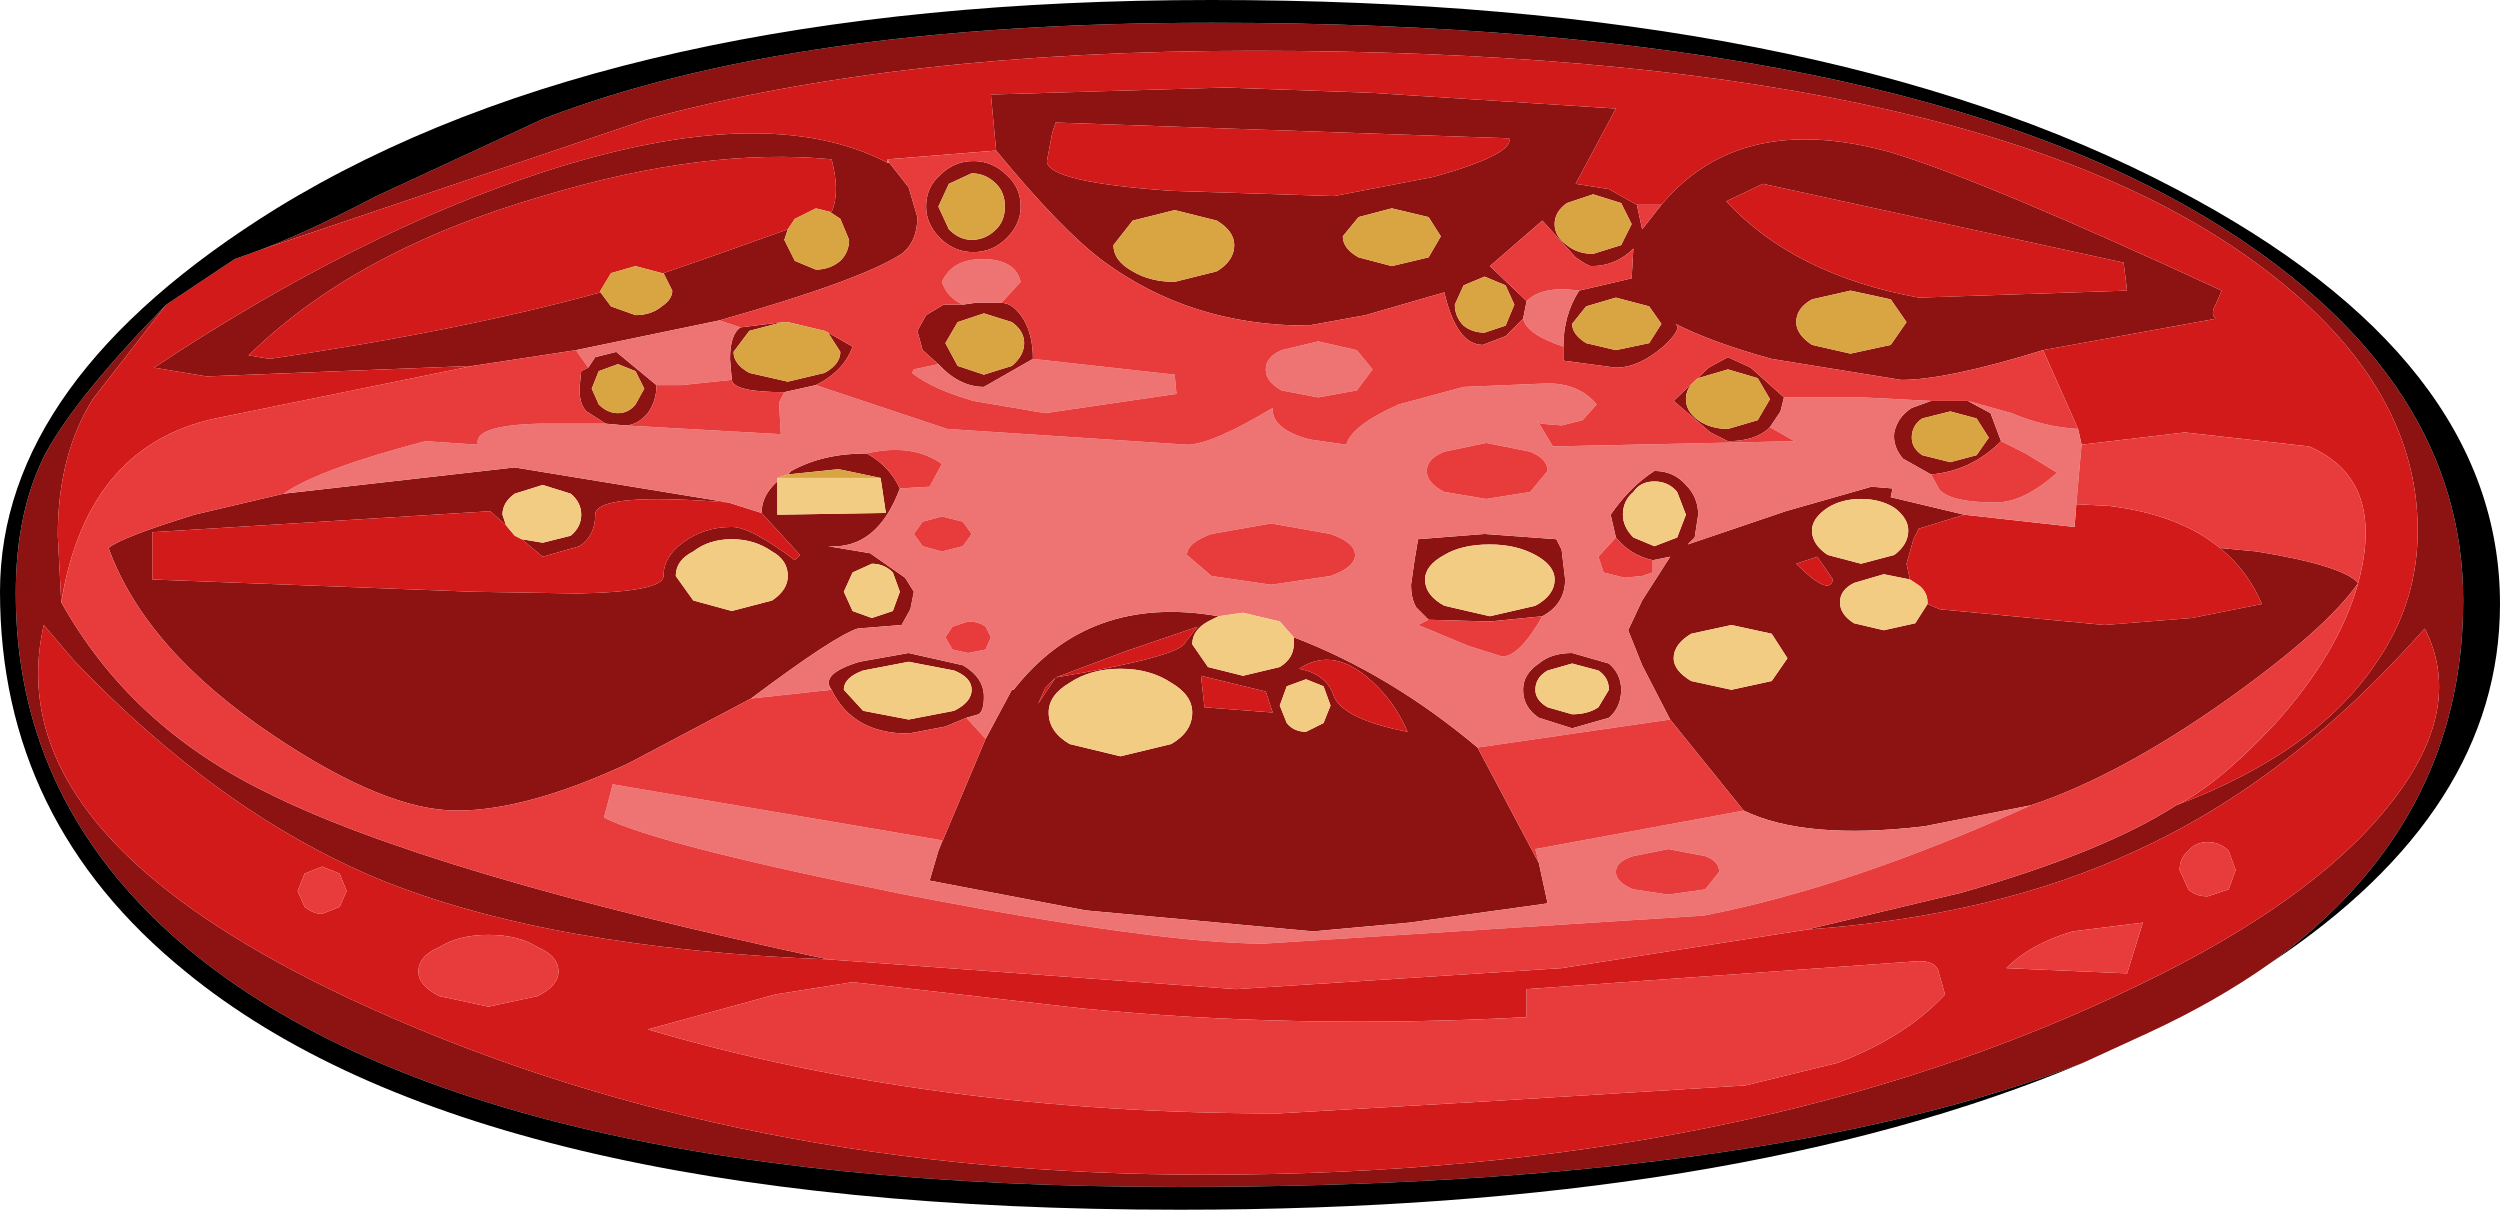 <?xml version="1.0" encoding="UTF-8" standalone="no"?>
<svg xmlns:ffdec="https://www.free-decompiler.com/flash" xmlns:xlink="http://www.w3.org/1999/xlink" ffdec:objectType="shape" height="34.55px" width="71.4px" xmlns="http://www.w3.org/2000/svg">
  <g transform="matrix(1.0, 0.0, 0.0, 1.0, 36.0, 12.5)">
    <path d="M8.75 -6.7 Q8.4 -6.45 8.4 -6.1 8.4 -5.75 8.75 -5.5 9.05 -5.25 9.5 -5.25 L10.3 -5.5 10.6 -6.1 10.3 -6.7 9.5 -6.95 8.75 -6.7 M-7.55 -8.2 L-7.7 -9.8 -1.0 -10.0 3.15 -9.85 10.15 -9.4 9.0 -7.25 9.95 -7.1 10.75 -6.65 10.9 -5.95 11.45 -6.65 Q13.7 -9.35 18.0 -8.15 20.65 -7.35 27.45 -4.2 L27.3 -3.85 Q27.1 -3.5 27.3 -3.4 L22.35 -2.5 Q19.6 -1.65 18.3 -1.65 L14.6 -2.25 Q12.95 -2.7 11.85 -3.25 12.05 -3.1 11.5 -2.6 10.8 -2.0 10.15 -2.0 L8.65 -2.2 8.65 -2.6 Q8.65 -3.5 9.1 -4.2 L10.6 -4.55 10.65 -5.4 Q10.15 -4.9 9.45 -4.9 9.35 -4.9 9.0 -5.15 L8.05 -6.2 6.55 -4.9 7.6 -3.9 7.5 -3.4 7.0 -2.9 6.35 -2.65 Q5.6 -2.65 5.25 -4.15 L3.0 -3.5 1.35 -3.2 Q-2.0 -3.2 -4.5 -5.05 -5.7 -5.95 -7.55 -8.2 M26.15 10.5 Q30.25 8.95 31.95 6.3 33.05 4.65 33.05 2.65 33.05 -1.65 28.35 -5.05 20.1 -11.05 -0.2 -11.05 -10.3 -11.05 -17.5 -9.1 L-28.6 -5.35 Q-27.25 -5.85 -25.25 -6.9 L-20.5 -9.1 Q-13.4 -11.85 -1.4 -11.85 18.3 -11.85 27.55 -5.95 34.35 -1.6 34.35 4.65 34.35 11.0 28.85 15.0 27.3 16.1 25.35 17.0 L23.5 17.85 Q14.3 21.4 -2.35 21.4 -23.1 21.4 -31.15 14.15 -35.55 10.15 -35.55 4.45 -35.55 2.1 -34.7 0.45 -33.8 -1.2 -31.25 -3.8 L-33.35 -1.1 Q-34.35 0.5 -34.35 2.8 L-34.25 4.7 Q-32.3 8.2 -28.45 10.1 -23.8 12.45 -12.35 14.9 -20.3 14.6 -25.2 12.6 -29.75 10.7 -33.9 6.35 L-34.75 5.35 Q-36.15 11.5 -25.3 16.35 -14.8 21.05 -1.55 21.05 13.9 21.05 25.05 15.65 29.95 13.3 32.15 10.6 34.45 7.8 33.25 5.45 29.4 9.8 25.0 11.8 21.05 13.65 15.6 14.05 L20.0 13.0 Q24.05 11.85 26.15 10.5 M-22.5 -2.05 L-30.1 -1.75 -31.6 -2.0 Q-25.8 -5.85 -20.45 -7.6 -14.1 -9.65 -10.65 -7.85 L-10.6 -7.85 -10.05 -7.15 -9.8 -6.3 Q-9.8 -5.6 -10.25 -5.25 -11.4 -4.5 -15.45 -3.35 L-19.55 -2.5 -22.5 -2.05 M4.95 -7.45 Q7.25 -8.1 7.1 -8.55 L-5.85 -9.0 -5.95 -8.7 -6.1 -7.9 Q-6.1 -7.3 -2.55 -7.05 L2.1 -6.9 4.95 -7.45 M3.75 -6.55 L2.8 -6.3 2.35 -5.75 Q2.35 -5.4 2.8 -5.15 L3.75 -4.9 4.8 -5.15 5.15 -5.75 4.8 -6.3 3.75 -6.55 M8.9 -3.25 Q8.9 -2.95 9.3 -2.7 L10.15 -2.5 11.1 -2.7 11.45 -3.25 11.1 -3.75 10.15 -4.0 9.3 -3.75 8.9 -3.25 M7.25 -3.8 L7.0 -4.35 6.4 -4.6 5.8 -4.35 5.55 -3.8 Q5.55 -3.45 5.8 -3.2 6.05 -3.0 6.4 -3.0 L7.0 -3.2 7.25 -3.8 M-12.7 -1.5 L-13.6 -1.3 Q-15.05 -1.3 -15.1 -1.65 L-15.15 -2.25 Q-15.15 -2.95 -14.85 -3.15 L-13.65 -3.3 -14.6 -3.05 -15.05 -2.45 Q-15.05 -2.1 -14.6 -1.85 L-13.5 -1.6 -12.45 -1.85 Q-12.0 -2.1 -12.0 -2.45 L-12.35 -3.0 -11.65 -2.6 Q-11.9 -1.9 -12.7 -1.5 M-18.15 -0.35 L-18.7 -0.4 -19.25 -0.75 Q-19.45 -0.95 -19.45 -1.4 L-19.4 -1.9 -19.2 -2.0 -19.0 -2.3 -18.4 -2.45 -17.25 -1.5 Q-17.25 -1.05 -17.5 -0.7 -17.8 -0.35 -18.15 -0.35 M-27.9 1.6 L-21.3 0.85 -15.2 1.85 Q-19.0 1.55 -19.0 2.2 -19.0 2.8 -19.45 3.1 L-20.5 3.4 -21.1 2.9 -20.5 3.0 -19.7 2.8 Q-19.4 2.55 -19.4 2.2 -19.4 1.85 -19.7 1.6 L-20.5 1.35 -21.3 1.6 Q-21.65 1.85 -21.65 2.2 L-21.55 2.5 -22.0 2.1 -31.65 2.7 -31.65 4.05 -22.5 4.4 -19.5 4.45 Q-17.05 4.4 -17.05 3.95 -17.05 3.4 -16.5 3.0 -15.9 2.55 -15.1 2.55 -14.55 2.55 -13.3 3.5 L-13.15 3.35 -14.25 2.15 Q-14.25 1.65 -13.8 1.25 L-13.8 2.2 -10.7 2.15 -10.85 1.15 -12.05 0.9 -13.5 1.05 -13.4 0.95 Q-12.5 0.45 -11.25 0.45 -10.6 0.8 -10.3 1.45 -10.95 3.2 -12.35 3.1 L-11.15 3.3 -10.15 4.0 -9.9 4.4 -10.0 4.9 -10.25 5.35 -11.5 5.45 Q-12.15 5.65 -14.55 7.45 L-18.05 9.3 Q-20.95 10.65 -22.95 10.65 -25.0 10.65 -28.2 8.5 -31.85 6.05 -32.9 3.15 -32.55 2.85 -30.45 2.2 L-27.9 1.6 M-12.25 7.2 Q-12.6 6.75 -11.45 6.4 L-10.05 6.15 -8.5 6.5 Q-7.9 6.85 -7.9 7.4 -7.9 7.8 -8.05 7.9 L-8.4 8.0 -9.0 8.25 -10.05 8.45 Q-11.65 8.45 -12.25 7.2 M-7.85 8.6 L-7.1 7.2 -7.05 7.2 Q-4.9 4.45 -1.2 5.1 L-1.5 5.25 Q-1.95 5.5 -1.95 5.9 L-1.5 6.55 -0.5 6.8 0.55 6.55 Q0.95 6.3 0.95 5.9 L0.95 5.7 Q3.7 6.75 6.2 8.85 L7.95 12.15 8.2 13.3 4.25 13.85 1.5 14.1 -5.0 13.5 -9.45 12.65 -9.2 11.8 -7.85 8.6 M11.7 8.05 L10.9 6.5 10.5 5.5 10.9 4.65 11.7 3.4 11.2 3.5 Q10.55 3.35 10.15 2.85 L10.0 2.2 Q10.55 1.4 11.25 0.95 11.8 0.95 12.15 1.35 12.5 1.7 12.5 2.2 L12.4 2.85 12.2 3.05 15.0 2.1 17.45 1.4 18.05 1.45 18.0 1.7 20.1 2.2 18.8 2.6 18.65 2.9 18.45 3.6 18.55 4.05 17.8 3.9 16.95 4.15 Q16.55 4.35 16.55 4.7 16.55 5.05 16.95 5.3 L17.8 5.5 18.7 5.3 19.05 4.75 19.4 4.9 24.1 5.35 26.6 5.15 28.6 4.75 Q28.2 3.8 27.4 3.15 L28.45 3.25 Q30.9 3.65 31.35 4.15 30.45 5.45 27.65 7.45 24.55 9.65 22.0 10.5 L18.95 11.1 Q15.55 11.5 13.8 10.65 L11.7 8.05 M13.3 -6.75 Q15.25 -4.65 18.8 -4.0 L24.75 -4.2 24.65 -5.0 14.35 -7.25 13.3 -6.75 M12.5 -0.5 Q12.85 -0.25 13.35 -0.25 L14.2 -0.5 14.55 -1.1 14.2 -1.7 13.35 -1.95 12.5 -1.7 Q12.15 -1.45 12.15 -1.1 12.15 -0.75 12.5 -0.5 M14.55 -0.3 Q14.15 0.1 13.35 0.1 L12.85 -0.15 11.8 -1.05 12.8 -2.0 13.35 -2.3 14.0 -2.0 14.95 -1.15 14.85 -0.75 14.55 -0.3 M19.15 -1.05 L19.45 -1.05 20.2 -1.05 20.85 -0.7 21.15 0.1 Q20.3 0.95 19.15 1.05 L18.35 0.6 Q18.05 0.25 18.1 -0.15 18.2 -0.6 18.6 -0.85 L19.15 -1.05 M18.0 -3.95 L16.85 -4.2 15.75 -3.95 Q15.3 -3.7 15.3 -3.3 15.3 -2.95 15.75 -2.65 L16.85 -2.4 18.0 -2.65 18.45 -3.3 18.0 -3.95 M18.9 -0.55 Q18.6 -0.35 18.6 0.0 18.6 0.3 18.9 0.5 L19.7 0.7 20.45 0.5 20.8 0.0 20.45 -0.55 19.7 -0.75 18.9 -0.55 M18.1 2.0 Q17.7 1.75 17.15 1.75 16.6 1.75 16.2 2.0 15.75 2.3 15.75 2.65 15.75 3.05 16.2 3.35 L17.15 3.6 18.1 3.35 Q18.5 3.05 18.5 2.65 18.5 2.3 18.1 2.0 M15.3 3.6 Q16.25 4.55 16.35 4.05 L15.9 3.4 15.3 3.6 M10.35 2.2 Q10.35 2.55 10.65 2.85 L11.25 3.1 11.9 2.85 12.15 2.2 11.9 1.55 Q11.65 1.25 11.25 1.25 10.85 1.25 10.65 1.55 10.35 1.8 10.35 2.2 M13.45 5.35 L12.3 5.6 Q11.8 5.9 11.8 6.3 11.8 6.65 12.3 6.95 L13.45 7.2 14.6 6.95 15.05 6.3 14.6 5.6 13.45 5.35 M6.55 5.1 L7.85 4.8 Q8.4 4.5 8.4 4.05 8.4 3.65 7.85 3.35 7.3 3.05 6.55 3.05 5.75 3.05 5.25 3.35 4.7 3.65 4.7 4.05 4.7 4.5 5.25 4.8 L6.55 5.1 M4.8 5.2 L4.45 4.85 Q4.3 4.6 4.3 4.2 L4.4 3.5 4.5 2.9 6.4 2.75 8.45 2.9 8.6 3.2 8.7 4.05 Q8.7 4.75 8.05 5.1 L6.55 5.25 4.8 5.2 M3.0 6.8 Q2.0 6.0 1.1 6.6 1.9 6.75 2.1 7.4 2.4 8.05 4.2 8.4 3.8 7.45 3.0 6.8 M1.3 6.9 L0.75 7.1 0.55 7.65 0.75 8.15 Q0.95 8.4 1.3 8.4 L1.8 8.15 2.0 7.65 1.8 7.1 1.3 6.9 M0.15 7.25 L-1.7 6.8 -1.6 7.7 0.35 7.85 0.15 7.25 M8.9 6.45 L8.2 6.65 Q7.85 6.85 7.85 7.2 7.85 7.5 8.2 7.7 L8.9 7.9 Q9.35 7.9 9.65 7.7 L9.95 7.2 Q9.95 6.85 9.65 6.65 L8.9 6.45 M8.9 8.3 L7.95 8.0 Q7.5 7.7 7.5 7.2 7.5 6.75 7.95 6.45 8.3 6.15 8.9 6.15 L9.95 6.45 Q10.3 6.75 10.3 7.2 10.3 7.7 9.95 8.0 L8.9 8.3 M-12.3 -6.45 L-12.25 -6.45 Q-12.0 -7.0 -12.25 -7.95 -15.85 -8.3 -20.5 -6.9 -25.85 -5.35 -28.9 -2.35 L-28.3 -2.25 Q-22.85 -3.05 -18.85 -4.15 L-18.55 -3.75 -17.85 -3.5 Q-17.4 -3.5 -17.1 -3.75 -16.8 -3.95 -16.8 -4.2 L-17.05 -4.7 -15.75 -5.15 -13.5 -5.95 -13.6 -5.65 -13.3 -5.05 -12.7 -4.8 Q-12.3 -4.8 -12.0 -5.05 -11.75 -5.3 -11.75 -5.65 L-12.0 -6.25 -12.3 -6.45 M-18.35 -2.1 L-18.9 -1.9 -19.1 -1.4 -18.9 -0.95 Q-18.65 -0.7 -18.35 -0.7 -18.05 -0.7 -17.85 -0.95 L-17.6 -1.4 -17.85 -1.9 -18.35 -2.1 M-2.45 -6.5 L-3.65 -6.2 -4.2 -5.5 Q-4.2 -5.05 -3.65 -4.75 -3.15 -4.45 -2.45 -4.45 L-1.25 -4.75 Q-0.75 -5.05 -0.75 -5.5 -0.75 -5.9 -1.25 -6.2 L-2.45 -6.5 M-8.9 -7.25 L-9.2 -6.6 -8.9 -5.95 Q-8.6 -5.65 -8.25 -5.65 -7.85 -5.65 -7.55 -5.95 -7.3 -6.2 -7.3 -6.6 -7.3 -7.0 -7.55 -7.25 -7.85 -7.55 -8.25 -7.55 L-8.9 -7.25 M-8.2 -7.9 Q-7.65 -7.9 -7.25 -7.5 -6.85 -7.15 -6.85 -6.6 -6.85 -6.1 -7.25 -5.7 -7.65 -5.3 -8.2 -5.3 -8.75 -5.3 -9.15 -5.7 -9.55 -6.1 -9.55 -6.6 -9.55 -7.15 -9.15 -7.5 -8.75 -7.9 -8.2 -7.9 M-8.5 -3.8 L-8.15 -3.85 -7.4 -3.85 Q-7.05 -3.85 -6.75 -3.35 -6.5 -2.9 -6.5 -2.25 L-7.9 -1.45 Q-8.6 -1.45 -9.2 -2.1 L-9.65 -2.5 -9.8 -3.05 -9.55 -3.5 -9.05 -3.8 -8.5 -3.8 M-8.65 -3.3 L-9.0 -2.7 -8.65 -2.05 -7.9 -1.8 -7.1 -2.05 Q-6.75 -2.35 -6.75 -2.7 -6.75 -3.05 -7.1 -3.3 L-7.9 -3.55 -8.65 -3.3 M-3.85 6.1 L-5.85 6.85 Q-2.3 6.25 -2.15 5.85 L-1.8 5.4 -3.85 6.1 M-6.05 7.85 Q-6.05 8.4 -5.45 8.75 L-4.0 9.1 -2.55 8.75 Q-1.95 8.4 -1.95 7.85 -1.95 7.35 -2.55 7.0 -3.15 6.6 -4.0 6.6 -4.85 6.6 -5.45 7.0 -6.05 7.35 -6.05 7.85 M-5.85 6.85 L-6.15 7.15 -6.35 7.6 -5.85 6.85 M-8.75 6.65 L-10.05 6.4 -11.35 6.65 Q-11.9 6.85 -11.9 7.2 L-11.35 7.8 -10.05 8.05 -8.75 7.8 Q-8.25 7.55 -8.25 7.2 -8.25 6.85 -8.75 6.65 M-13.95 3.25 Q-14.45 2.9 -15.1 2.9 -15.75 2.9 -16.2 3.25 -16.7 3.5 -16.7 3.95 L-16.2 4.65 -15.1 4.95 -13.95 4.65 Q-13.5 4.35 -13.5 3.95 -13.5 3.5 -13.95 3.25 M-11.1 3.6 L-11.65 3.85 -11.9 4.4 -11.65 4.95 -11.1 5.15 -10.5 4.95 -10.3 4.4 -10.5 3.85 Q-10.75 3.6 -11.1 3.6" fill="#8d1212" fill-rule="evenodd" stroke="none"/>
    <path d="M10.75 -6.65 L9.95 -7.1 9.0 -7.25 10.15 -9.4 3.15 -9.85 -1.0 -10.0 -7.7 -9.8 -7.55 -8.2 -10.65 -7.95 -10.65 -7.85 Q-14.1 -9.65 -20.45 -7.6 -25.8 -5.85 -31.6 -2.0 L-30.1 -1.75 -22.5 -2.05 -29.6 -0.6 Q-33.5 0.1 -34.25 4.7 L-34.35 2.8 Q-34.35 0.5 -33.35 -1.1 L-31.25 -3.8 -29.3 -5.1 -28.6 -5.35 -17.5 -9.1 Q-10.3 -11.05 -0.2 -11.05 20.1 -11.05 28.35 -5.05 33.05 -1.65 33.05 2.65 33.05 4.65 31.95 6.3 30.25 8.95 26.15 10.5 27.3 9.95 28.95 8.2 30.8 6.15 31.35 4.15 32.15 1.2 29.95 0.25 L26.4 -0.15 23.45 0.2 23.35 -0.25 22.35 -2.5 27.3 -3.4 Q27.1 -3.5 27.3 -3.85 L27.45 -4.2 Q20.65 -7.35 18.0 -8.15 13.7 -9.35 11.45 -6.65 L10.75 -6.65 M4.95 -7.45 L2.1 -6.9 -2.55 -7.05 Q-6.1 -7.3 -6.1 -7.9 L-5.95 -8.7 -5.85 -9.0 7.1 -8.55 Q7.25 -8.1 4.95 -7.45 M-15.2 1.85 L-14.25 2.15 -13.15 3.35 -13.3 3.5 Q-14.55 2.55 -15.1 2.55 -15.9 2.55 -16.5 3.0 -17.05 3.4 -17.05 3.95 -17.05 4.4 -19.5 4.45 L-22.5 4.4 -31.65 4.05 -31.65 2.7 -22.0 2.1 -21.55 2.5 -21.3 2.8 -21.1 2.9 -20.5 3.4 -19.45 3.1 Q-19.0 2.8 -19.0 2.2 -19.0 1.55 -15.2 1.85 M20.1 2.2 L23.25 2.55 23.3 1.9 24.25 1.95 Q26.25 2.2 27.4 3.15 28.2 3.8 28.6 4.75 L26.6 5.15 24.1 5.35 19.4 4.9 19.05 4.75 19.05 4.7 Q19.05 4.35 18.7 4.15 L18.55 4.05 18.45 3.6 18.65 2.9 18.8 2.6 20.1 2.2 M13.3 -6.75 L14.35 -7.25 24.65 -5.0 24.75 -4.2 18.8 -4.0 Q15.25 -4.65 13.3 -6.75 M15.6 14.05 Q21.05 13.65 25.0 11.8 29.4 9.8 33.25 5.45 34.45 7.8 32.15 10.6 29.95 13.3 25.05 15.65 13.9 21.05 -1.55 21.05 -14.8 21.05 -25.3 16.35 -36.15 11.5 -34.75 5.35 L-33.9 6.35 Q-29.75 10.7 -25.2 12.6 -20.3 14.6 -12.35 14.9 L-0.7 15.75 8.6 15.15 15.6 14.05 M27.05 11.55 Q26.7 11.55 26.5 11.8 26.25 12.0 26.25 12.35 L26.5 12.9 Q26.7 13.1 27.05 13.1 L27.65 12.9 27.85 12.35 27.65 11.8 Q27.4 11.55 27.05 11.55 M24.75 15.3 L25.2 13.85 23.2 14.1 Q22.0 14.45 21.3 15.15 L24.75 15.3 M15.3 3.6 L15.9 3.4 16.35 4.05 Q16.25 4.55 15.3 3.6 M3.0 6.8 Q3.8 7.45 4.2 8.4 2.4 8.05 2.1 7.4 1.9 6.75 1.1 6.6 2.0 6.0 3.0 6.8 M0.15 7.25 L0.35 7.85 -1.6 7.7 -1.7 6.8 0.15 7.25 M7.6 16.55 Q1.05 16.9 -5.1 16.3 L-11.65 15.55 -13.85 15.9 -17.5 16.9 Q-9.35 19.3 0.5 19.3 L6.55 18.95 13.85 18.5 16.5 17.85 Q18.45 17.1 19.55 15.9 L19.35 15.2 Q19.25 14.95 18.8 14.95 L7.6 15.75 7.6 16.55 M-18.85 -4.15 Q-22.85 -3.05 -28.3 -2.25 L-28.9 -2.35 Q-25.85 -5.35 -20.5 -6.9 -15.85 -8.3 -12.25 -7.95 -12.0 -7.0 -12.25 -6.45 L-12.3 -6.45 -12.7 -6.55 -13.3 -6.25 -13.5 -5.95 -15.75 -5.15 -17.05 -4.7 -17.1 -4.7 -17.85 -4.9 -18.55 -4.7 -18.85 -4.2 -18.85 -4.15 M-3.85 6.1 L-1.8 5.4 -2.15 5.85 Q-2.3 6.25 -5.85 6.85 L-3.85 6.1 M-5.85 6.85 L-6.35 7.6 -6.15 7.15 -5.85 6.85 M-23.45 14.55 Q-24.05 14.8 -24.05 15.25 -24.05 15.65 -23.45 15.95 L-22.05 16.25 -20.65 15.95 Q-20.05 15.65 -20.05 15.25 -20.05 14.8 -20.65 14.55 -21.2 14.2 -22.05 14.2 -22.9 14.2 -23.45 14.55 M-26.3 12.45 L-26.8 12.25 -27.3 12.45 -27.5 12.95 -27.3 13.4 Q-27.05 13.6 -26.8 13.6 L-26.3 13.4 -26.1 12.95 -26.3 12.45" fill="#d21a1a" fill-rule="evenodd" stroke="none"/>
    <path d="M23.35 -0.25 L23.45 0.2 23.3 1.9 23.25 2.55 20.1 2.2 18.0 1.7 18.05 1.45 17.45 1.4 15.0 2.1 12.2 3.05 12.4 2.85 12.5 2.2 Q12.5 1.7 12.15 1.35 11.8 0.95 11.25 0.95 10.55 1.4 10.0 2.2 L10.15 2.85 9.65 3.4 9.8 3.85 10.4 4.0 10.9 3.95 11.2 3.85 11.2 3.5 11.7 3.4 10.9 4.65 10.5 5.5 10.9 6.5 11.7 8.05 6.2 8.85 Q3.7 6.75 0.95 5.7 L0.55 5.25 -0.5 5.0 -1.2 5.1 Q-4.9 4.45 -7.05 7.2 L-7.1 7.2 -7.85 8.6 -8.4 8.0 -8.05 7.9 Q-7.9 7.8 -7.9 7.4 -7.9 6.85 -8.5 6.5 L-10.05 6.15 -11.45 6.4 Q-12.6 6.75 -12.25 7.2 L-14.55 7.45 Q-12.15 5.65 -11.5 5.45 L-10.25 5.35 -10.0 4.9 -9.9 4.4 -10.15 4.0 -11.15 3.3 -12.35 3.1 Q-10.95 3.2 -10.3 1.45 L-9.45 1.4 -9.1 0.75 Q-9.95 0.15 -11.25 0.45 -12.5 0.45 -13.4 0.95 L-13.5 1.05 -13.8 1.15 -13.8 1.25 Q-14.25 1.65 -14.25 2.15 L-15.2 1.85 -21.3 0.85 -27.9 1.6 Q-26.9 0.9 -23.85 0.1 L-22.35 0.2 Q-22.5 -0.35 -20.6 -0.4 L-18.7 -0.4 -18.15 -0.35 -13.7 -0.1 -13.75 -1.0 -13.6 -1.3 -12.7 -1.5 -8.95 -0.25 -2.1 0.2 Q-1.4 0.2 0.35 -0.85 0.3 -0.25 1.4 0.05 L2.45 0.2 Q2.6 -0.35 3.95 -0.95 L5.8 -1.45 8.2 -1.55 Q9.1 -1.55 9.6 -0.95 L9.2 -0.5 8.6 -0.35 8.0 -0.4 7.9 -0.5 8.35 0.25 15.25 0.1 14.55 -0.3 14.85 -0.75 14.95 -1.15 17.2 -1.15 19.15 -1.05 18.6 -0.85 Q18.2 -0.6 18.1 -0.15 18.05 0.25 18.35 0.6 L19.15 1.05 19.4 1.5 Q19.75 1.85 21.0 1.85 21.8 1.85 22.75 1.0 L21.85 0.45 21.15 0.1 20.85 -0.7 20.2 -1.05 21.45 -0.7 Q22.4 -0.3 23.35 -0.25 M-10.65 -7.85 L-10.65 -7.95 -10.6 -7.85 -10.65 -7.85 M7.5 -3.4 L7.6 -3.9 Q8.05 -4.35 9.1 -4.2 8.65 -3.5 8.65 -2.6 7.6 -2.95 7.5 -3.4 M0.15 -1.95 Q0.15 -2.3 0.6 -2.5 L1.65 -2.75 2.75 -2.5 3.2 -1.95 2.75 -1.35 1.65 -1.15 0.6 -1.35 Q0.15 -1.6 0.15 -1.95 M10.65 11.95 Q10.15 12.1 10.15 12.4 10.15 12.7 10.65 12.9 L11.65 13.05 12.7 12.9 13.1 12.4 Q13.1 12.1 12.7 11.95 L11.65 11.75 10.65 11.95 M13.8 10.65 Q15.55 11.5 18.95 11.1 L22.0 10.5 Q16.8 12.85 12.65 13.65 L0.1 14.45 Q-2.9 14.45 -10.15 13.05 -17.15 11.65 -18.75 10.85 L-18.5 9.9 -9.1 11.5 -9.2 11.8 -9.45 12.65 -5.0 13.5 1.5 14.1 4.25 13.85 8.2 13.3 7.95 12.15 7.85 11.75 13.8 10.65 M8.2 0.95 Q8.2 0.6 7.7 0.4 L6.45 0.15 5.25 0.4 Q4.75 0.6 4.75 0.95 4.75 1.3 5.25 1.55 L6.45 1.75 7.7 1.55 8.2 0.95 M8.05 5.1 Q8.7 4.75 8.7 4.05 L8.6 3.2 8.45 2.9 6.4 2.75 4.5 2.9 4.4 3.5 4.3 4.2 Q4.3 4.6 4.45 4.85 L4.8 5.2 4.5 5.35 5.95 5.95 6.9 6.25 Q7.4 6.25 8.05 5.1 M0.3 2.45 L-1.4 2.75 Q-2.1 3.0 -2.1 3.35 L-1.4 3.95 0.3 4.2 2.0 3.95 Q2.7 3.7 2.7 3.35 2.7 3.0 2.0 2.75 L0.3 2.45 M8.9 8.3 L9.95 8.0 Q10.3 7.7 10.3 7.2 10.3 6.75 9.95 6.45 L8.9 6.15 Q8.3 6.15 7.95 6.45 7.5 6.75 7.5 7.2 7.5 7.7 7.95 8.0 L8.9 8.3 M-15.45 -3.35 L-14.85 -3.15 Q-15.15 -2.95 -15.15 -2.25 L-15.1 -1.65 -16.55 -1.5 -17.25 -1.5 -18.4 -2.45 -19.0 -2.3 -19.2 -2.0 -19.55 -2.5 -15.45 -3.35 M-8.5 -3.8 Q-8.95 -4.0 -9.1 -4.45 -8.8 -5.1 -7.95 -5.1 -7.0 -5.1 -6.85 -4.45 L-7.4 -3.85 -8.15 -3.85 -8.5 -3.8 M-6.5 -2.25 L-2.45 -1.8 -2.4 -1.25 -6.15 -0.7 -8.2 -1.05 Q-9.4 -1.4 -9.95 -1.85 L-9.9 -1.95 -9.2 -2.1 Q-8.6 -1.45 -7.9 -1.45 L-6.5 -2.25 M-9.1 2.25 L-9.65 2.4 -9.9 2.75 -9.65 3.1 -9.1 3.25 -8.5 3.1 -8.25 2.75 -8.5 2.4 -9.1 2.25 M-8.35 6.15 L-7.85 6.05 -7.7 5.7 -7.85 5.4 Q-8.05 5.25 -8.35 5.25 L-8.8 5.4 -9.0 5.7 -8.8 6.05 -8.35 6.15" fill="#ee7373" fill-rule="evenodd" stroke="none"/>
    <path d="M10.75 -6.65 L11.45 -6.65 10.9 -5.95 10.75 -6.65 M22.35 -2.5 L23.35 -0.25 Q22.4 -0.3 21.45 -0.7 L20.2 -1.05 19.45 -1.05 19.15 -1.05 17.2 -1.15 14.95 -1.15 14.0 -2.0 13.35 -2.3 12.8 -2.0 11.8 -1.05 12.85 -0.15 13.35 0.1 Q14.15 0.1 14.55 -0.3 L15.25 0.1 8.35 0.25 7.9 -0.5 8.0 -0.4 8.6 -0.35 9.2 -0.5 9.6 -0.95 Q9.1 -1.55 8.2 -1.55 L5.8 -1.45 3.95 -0.95 Q2.6 -0.35 2.45 0.2 L1.4 0.05 Q0.3 -0.25 0.35 -0.85 -1.4 0.2 -2.1 0.2 L-8.95 -0.25 -12.7 -1.5 Q-11.9 -1.9 -11.65 -2.6 L-12.35 -3.0 -12.45 -3.05 -13.5 -3.3 -13.65 -3.3 -14.85 -3.15 -15.45 -3.35 Q-11.4 -4.5 -10.25 -5.25 -9.8 -5.6 -9.8 -6.3 L-10.05 -7.15 -10.6 -7.85 -10.65 -7.95 -7.55 -8.2 Q-5.7 -5.95 -4.5 -5.05 -2.0 -3.2 1.35 -3.2 L3.0 -3.5 5.25 -4.15 Q5.6 -2.65 6.35 -2.65 L7.0 -2.9 7.5 -3.4 Q7.6 -2.95 8.65 -2.6 L8.65 -2.2 10.15 -2.0 Q10.8 -2.0 11.5 -2.6 12.05 -3.1 11.85 -3.25 12.95 -2.7 14.6 -2.25 L18.3 -1.65 Q19.6 -1.65 22.35 -2.5 M23.45 0.2 L26.4 -0.15 29.95 0.25 Q32.15 1.2 31.35 4.15 30.8 6.15 28.95 8.2 27.3 9.95 26.15 10.5 24.05 11.85 20.0 13.0 L15.6 14.05 8.6 15.15 -0.7 15.75 -12.35 14.9 Q-23.8 12.45 -28.45 10.1 -32.3 8.2 -34.25 4.7 -33.5 0.1 -29.6 -0.6 L-22.5 -2.05 -19.55 -2.5 -19.2 -2.0 -19.4 -1.9 -19.45 -1.4 Q-19.45 -0.95 -19.25 -0.75 L-18.7 -0.4 -20.6 -0.4 Q-22.5 -0.35 -22.35 0.2 L-23.85 0.1 Q-26.9 0.9 -27.9 1.6 L-30.45 2.2 Q-32.55 2.85 -32.9 3.15 -31.85 6.05 -28.2 8.5 -25.0 10.65 -22.95 10.65 -20.95 10.65 -18.05 9.3 L-14.55 7.45 -12.25 7.2 Q-11.65 8.45 -10.05 8.45 L-9.0 8.25 -8.4 8.0 -7.85 8.6 -9.2 11.8 -9.1 11.5 -18.5 9.9 -18.75 10.85 Q-17.15 11.65 -10.15 13.05 -2.9 14.45 0.1 14.45 L12.65 13.65 Q16.8 12.85 22.0 10.5 24.55 9.65 27.65 7.45 30.45 5.45 31.35 4.15 30.9 3.65 28.45 3.25 L27.4 3.15 Q26.25 2.2 24.25 1.95 L23.3 1.9 23.45 0.2 M7.6 -3.9 L6.55 -4.9 8.05 -6.2 9.0 -5.15 Q9.35 -4.9 9.45 -4.9 10.15 -4.9 10.65 -5.4 L10.6 -4.55 9.1 -4.2 Q8.05 -4.35 7.6 -3.9 M0.15 -1.95 Q0.15 -1.6 0.6 -1.35 L1.65 -1.15 2.75 -1.35 3.2 -1.95 2.75 -2.5 1.65 -2.75 0.6 -2.5 Q0.15 -2.3 0.15 -1.95 M-13.6 -1.3 L-13.75 -1.0 -13.7 -0.1 -18.15 -0.35 Q-17.8 -0.35 -17.5 -0.7 -17.25 -1.05 -17.25 -1.5 L-16.55 -1.5 -15.1 -1.65 Q-15.05 -1.3 -13.6 -1.3 M-11.25 0.45 Q-9.95 0.15 -9.1 0.75 L-9.45 1.4 -10.3 1.45 Q-10.6 0.8 -11.25 0.45 M6.2 8.85 L11.7 8.05 13.8 10.65 7.85 11.75 7.95 12.15 6.2 8.85 M11.2 3.5 L11.2 3.85 10.9 3.95 10.4 4.0 9.8 3.85 9.65 3.4 10.15 2.85 Q10.55 3.35 11.2 3.5 M21.15 0.1 L21.85 0.45 22.75 1.0 Q21.8 1.85 21.0 1.85 19.75 1.85 19.4 1.5 L19.15 1.05 Q20.3 0.95 21.15 0.1 M27.05 11.55 Q27.4 11.55 27.65 11.8 L27.85 12.35 27.65 12.9 27.05 13.1 Q26.7 13.1 26.5 12.9 L26.25 12.35 Q26.25 12.0 26.5 11.8 26.7 11.55 27.05 11.55 M24.75 15.3 L21.3 15.15 Q22.0 14.45 23.2 14.1 L25.2 13.85 24.75 15.3 M10.65 11.95 L11.65 11.75 12.7 11.95 Q13.1 12.1 13.1 12.4 L12.7 12.9 11.65 13.05 10.65 12.9 Q10.15 12.7 10.15 12.4 10.15 12.1 10.65 11.95 M8.2 0.95 L7.7 1.55 6.45 1.75 5.25 1.55 Q4.75 1.3 4.75 0.95 4.75 0.6 5.25 0.4 L6.45 0.15 7.7 0.4 Q8.2 0.6 8.2 0.95 M4.8 5.2 L6.55 5.25 8.05 5.1 Q7.4 6.25 6.9 6.25 L5.95 5.95 4.5 5.35 4.8 5.2 M0.3 2.45 L2.0 2.75 Q2.7 3.0 2.7 3.35 2.7 3.7 2.0 3.95 L0.3 4.2 -1.4 3.95 -2.1 3.35 Q-2.1 3.0 -1.4 2.75 L0.3 2.45 M7.6 16.55 L7.6 15.75 18.8 14.95 Q19.25 14.95 19.35 15.2 L19.55 15.9 Q18.45 17.1 16.5 17.85 L13.85 18.5 6.55 18.95 0.5 19.3 Q-9.35 19.3 -17.5 16.9 L-13.85 15.9 -11.65 15.55 -5.1 16.3 Q1.05 16.9 7.6 16.55 M-8.2 -7.9 Q-8.75 -7.9 -9.15 -7.5 -9.55 -7.15 -9.55 -6.6 -9.55 -6.1 -9.15 -5.7 -8.75 -5.3 -8.2 -5.3 -7.65 -5.3 -7.25 -5.7 -6.85 -6.1 -6.85 -6.6 -6.85 -7.15 -7.25 -7.5 -7.65 -7.9 -8.2 -7.9 M-7.4 -3.85 L-6.85 -4.45 Q-7.0 -5.1 -7.95 -5.1 -8.8 -5.1 -9.1 -4.45 -8.95 -4.0 -8.5 -3.8 L-9.05 -3.8 -9.55 -3.5 -9.8 -3.05 -9.65 -2.5 -9.2 -2.1 -9.9 -1.95 -9.95 -1.85 Q-9.4 -1.4 -8.2 -1.05 L-6.15 -0.7 -2.4 -1.25 -2.45 -1.8 -6.5 -2.25 Q-6.5 -2.9 -6.75 -3.35 -7.05 -3.85 -7.4 -3.85 M-8.35 6.15 L-8.8 6.05 -9.0 5.7 -8.8 5.4 -8.35 5.25 Q-8.05 5.25 -7.85 5.4 L-7.7 5.7 -7.85 6.05 -8.35 6.15 M-9.1 2.25 L-8.5 2.4 -8.25 2.75 -8.5 3.1 -9.1 3.25 -9.65 3.1 -9.9 2.75 -9.65 2.4 -9.1 2.25 M-26.3 12.45 L-26.1 12.95 -26.3 13.4 -26.8 13.6 Q-27.05 13.6 -27.3 13.4 L-27.5 12.95 -27.3 12.45 -26.8 12.25 -26.3 12.45 M-23.45 14.55 Q-22.9 14.2 -22.05 14.2 -21.2 14.2 -20.65 14.55 -20.05 14.8 -20.05 15.25 -20.05 15.65 -20.65 15.95 L-22.05 16.25 -23.45 15.95 Q-24.05 15.65 -24.05 15.25 -24.05 14.8 -23.45 14.55" fill="#e83c3c" fill-rule="evenodd" stroke="none"/>
    <path d="M8.75 -6.7 L9.5 -6.95 10.3 -6.7 10.6 -6.1 10.3 -5.5 9.5 -5.25 Q9.05 -5.25 8.75 -5.5 8.4 -5.75 8.4 -6.1 8.4 -6.45 8.75 -6.7 M3.75 -6.55 L4.8 -6.3 5.15 -5.75 4.8 -5.15 3.75 -4.9 2.8 -5.15 Q2.35 -5.4 2.35 -5.75 L2.8 -6.3 3.75 -6.55 M8.9 -3.25 L9.3 -3.75 10.15 -4.0 11.1 -3.75 11.45 -3.25 11.1 -2.7 10.15 -2.5 9.3 -2.7 Q8.9 -2.95 8.9 -3.25 M7.25 -3.8 L7.0 -3.2 6.4 -3.0 Q6.05 -3.0 5.8 -3.2 5.55 -3.45 5.55 -3.8 L5.8 -4.35 6.4 -4.6 7.0 -4.35 7.25 -3.8 M-13.8 1.15 L-13.5 1.05 -12.05 0.9 -10.85 1.15 -13.8 1.15 M12.5 -0.5 Q12.15 -0.75 12.15 -1.1 12.15 -1.45 12.5 -1.7 L13.35 -1.95 14.2 -1.7 14.55 -1.1 14.2 -0.5 13.35 -0.25 Q12.85 -0.25 12.5 -0.5 M18.0 -3.95 L18.45 -3.3 18.0 -2.65 16.85 -2.4 15.75 -2.65 Q15.3 -2.95 15.3 -3.3 15.3 -3.7 15.75 -3.95 L16.85 -4.2 18.0 -3.95 M18.9 -0.55 L19.7 -0.75 20.45 -0.55 20.8 0.0 20.45 0.5 19.7 0.7 18.9 0.5 Q18.6 0.3 18.6 0.0 18.6 -0.35 18.9 -0.55 M-18.85 -4.15 L-18.85 -4.2 -18.55 -4.7 -17.85 -4.9 -17.1 -4.7 -17.05 -4.7 -16.8 -4.2 Q-16.8 -3.95 -17.1 -3.75 -17.4 -3.5 -17.85 -3.5 L-18.55 -3.75 -18.85 -4.15 M-13.5 -5.95 L-13.3 -6.25 -12.7 -6.55 -12.3 -6.45 -12.0 -6.25 -11.75 -5.65 Q-11.75 -5.3 -12.0 -5.05 -12.3 -4.8 -12.7 -4.8 L-13.3 -5.05 -13.6 -5.65 -13.5 -5.95 M-13.65 -3.3 L-13.5 -3.3 -12.45 -3.05 -12.35 -3.0 -12.0 -2.45 Q-12.0 -2.1 -12.45 -1.85 L-13.5 -1.6 -14.6 -1.85 Q-15.05 -2.1 -15.05 -2.45 L-14.6 -3.05 -13.65 -3.3 M-18.35 -2.1 L-17.85 -1.9 -17.6 -1.4 -17.85 -0.95 Q-18.05 -0.7 -18.35 -0.7 -18.65 -0.7 -18.9 -0.95 L-19.1 -1.4 -18.9 -1.9 -18.35 -2.1 M-8.9 -7.25 L-8.25 -7.55 Q-7.85 -7.55 -7.55 -7.25 -7.3 -7.0 -7.3 -6.6 -7.3 -6.2 -7.55 -5.95 -7.85 -5.65 -8.25 -5.65 -8.6 -5.65 -8.9 -5.95 L-9.2 -6.6 -8.9 -7.25 M-2.45 -6.5 L-1.25 -6.2 Q-0.75 -5.9 -0.75 -5.5 -0.75 -5.05 -1.25 -4.75 L-2.45 -4.45 Q-3.15 -4.45 -3.65 -4.75 -4.2 -5.05 -4.2 -5.5 L-3.65 -6.2 -2.45 -6.5 M-8.65 -3.3 L-7.9 -3.55 -7.1 -3.3 Q-6.75 -3.05 -6.75 -2.7 -6.75 -2.35 -7.1 -2.05 L-7.9 -1.8 -8.65 -2.05 -9.0 -2.7 -8.65 -3.3" fill="#d9a442" fill-rule="evenodd" stroke="none"/>
    <path d="M-13.8 1.25 L-13.8 1.15 -10.85 1.15 -10.7 2.15 -13.8 2.2 -13.8 1.25 M-1.2 5.1 L-0.5 5.0 0.55 5.25 0.95 5.7 0.95 5.9 Q0.95 6.3 0.55 6.55 L-0.5 6.8 -1.5 6.55 -1.95 5.9 Q-1.95 5.5 -1.5 5.25 L-1.2 5.1 M19.05 4.75 L18.7 5.3 17.8 5.5 16.95 5.3 Q16.55 5.05 16.55 4.7 16.55 4.35 16.95 4.15 L17.8 3.9 18.55 4.05 18.7 4.15 Q19.05 4.35 19.05 4.7 L19.05 4.75 M18.1 2.0 Q18.5 2.3 18.5 2.65 18.5 3.05 18.1 3.35 L17.15 3.6 16.2 3.35 Q15.75 3.05 15.75 2.65 15.75 2.3 16.2 2.0 16.6 1.75 17.15 1.75 17.7 1.75 18.1 2.0 M13.45 5.35 L14.6 5.6 15.05 6.3 14.6 6.95 13.45 7.2 12.3 6.95 Q11.8 6.65 11.8 6.3 11.8 5.9 12.3 5.6 L13.45 5.35 M10.35 2.2 Q10.35 1.8 10.65 1.55 10.85 1.25 11.25 1.25 11.65 1.25 11.9 1.55 L12.15 2.2 11.9 2.85 11.25 3.1 10.65 2.85 Q10.35 2.55 10.35 2.2 M6.55 5.1 L5.25 4.8 Q4.7 4.5 4.7 4.05 4.7 3.65 5.25 3.35 5.75 3.05 6.55 3.05 7.3 3.05 7.85 3.35 8.4 3.65 8.4 4.05 8.4 4.5 7.85 4.8 L6.55 5.1 M1.3 6.9 L1.8 7.1 2.0 7.65 1.8 8.15 1.3 8.4 Q0.95 8.4 0.75 8.15 L0.55 7.65 0.75 7.1 1.3 6.9 M8.9 6.45 L9.65 6.65 Q9.95 6.85 9.95 7.2 L9.65 7.7 Q9.35 7.9 8.9 7.9 L8.2 7.7 Q7.85 7.5 7.85 7.2 7.85 6.85 8.2 6.65 L8.9 6.45 M-6.05 7.85 Q-6.05 7.35 -5.45 7.0 -4.85 6.6 -4.0 6.6 -3.15 6.6 -2.55 7.0 -1.95 7.35 -1.95 7.85 -1.95 8.4 -2.55 8.75 L-4.0 9.1 -5.45 8.75 Q-6.05 8.4 -6.05 7.85 M-8.75 6.65 Q-8.25 6.85 -8.25 7.2 -8.25 7.55 -8.75 7.8 L-10.05 8.05 -11.35 7.8 -11.9 7.2 Q-11.9 6.85 -11.35 6.65 L-10.05 6.4 -8.75 6.65 M-13.95 3.25 Q-13.5 3.5 -13.5 3.95 -13.5 4.35 -13.95 4.65 L-15.1 4.95 -16.2 4.65 -16.7 3.95 Q-16.7 3.5 -16.2 3.25 -15.75 2.9 -15.1 2.9 -14.45 2.9 -13.95 3.25 M-11.1 3.6 Q-10.75 3.6 -10.5 3.85 L-10.3 4.4 -10.5 4.95 -11.1 5.15 -11.65 4.95 -11.9 4.4 -11.65 3.85 -11.1 3.6 M-21.1 2.9 L-21.3 2.8 -21.55 2.5 -21.65 2.2 Q-21.65 1.85 -21.3 1.6 L-20.5 1.35 -19.7 1.6 Q-19.4 1.85 -19.4 2.2 -19.4 2.55 -19.7 2.8 L-20.5 3.0 -21.1 2.9" fill="#f3cc83" fill-rule="evenodd" stroke="none"/>
    <path d="M-28.6 -5.35 L-29.3 -5.1 -31.25 -3.8 Q-33.8 -1.2 -34.7 0.45 -35.55 2.1 -35.55 4.45 -35.55 10.15 -31.15 14.15 -23.1 21.4 -2.35 21.4 14.3 21.4 23.5 17.85 13.5 22.05 -2.3 22.05 -22.4 22.05 -30.7 15.25 -36.0 10.95 -36.0 4.4 -36.0 -1.65 -28.1 -6.55 -18.4 -12.5 -1.4 -12.5 15.9 -12.5 26.15 -7.1 35.4 -2.25 35.4 4.75 35.4 10.65 28.85 15.0 34.35 11.0 34.35 4.65 34.35 -1.6 27.55 -5.95 18.3 -11.85 -1.4 -11.85 -13.4 -11.85 -20.5 -9.1 L-25.25 -6.9 Q-27.25 -5.85 -28.6 -5.35" fill="#000000" fill-rule="evenodd" stroke="none"/>
  </g>
</svg>
